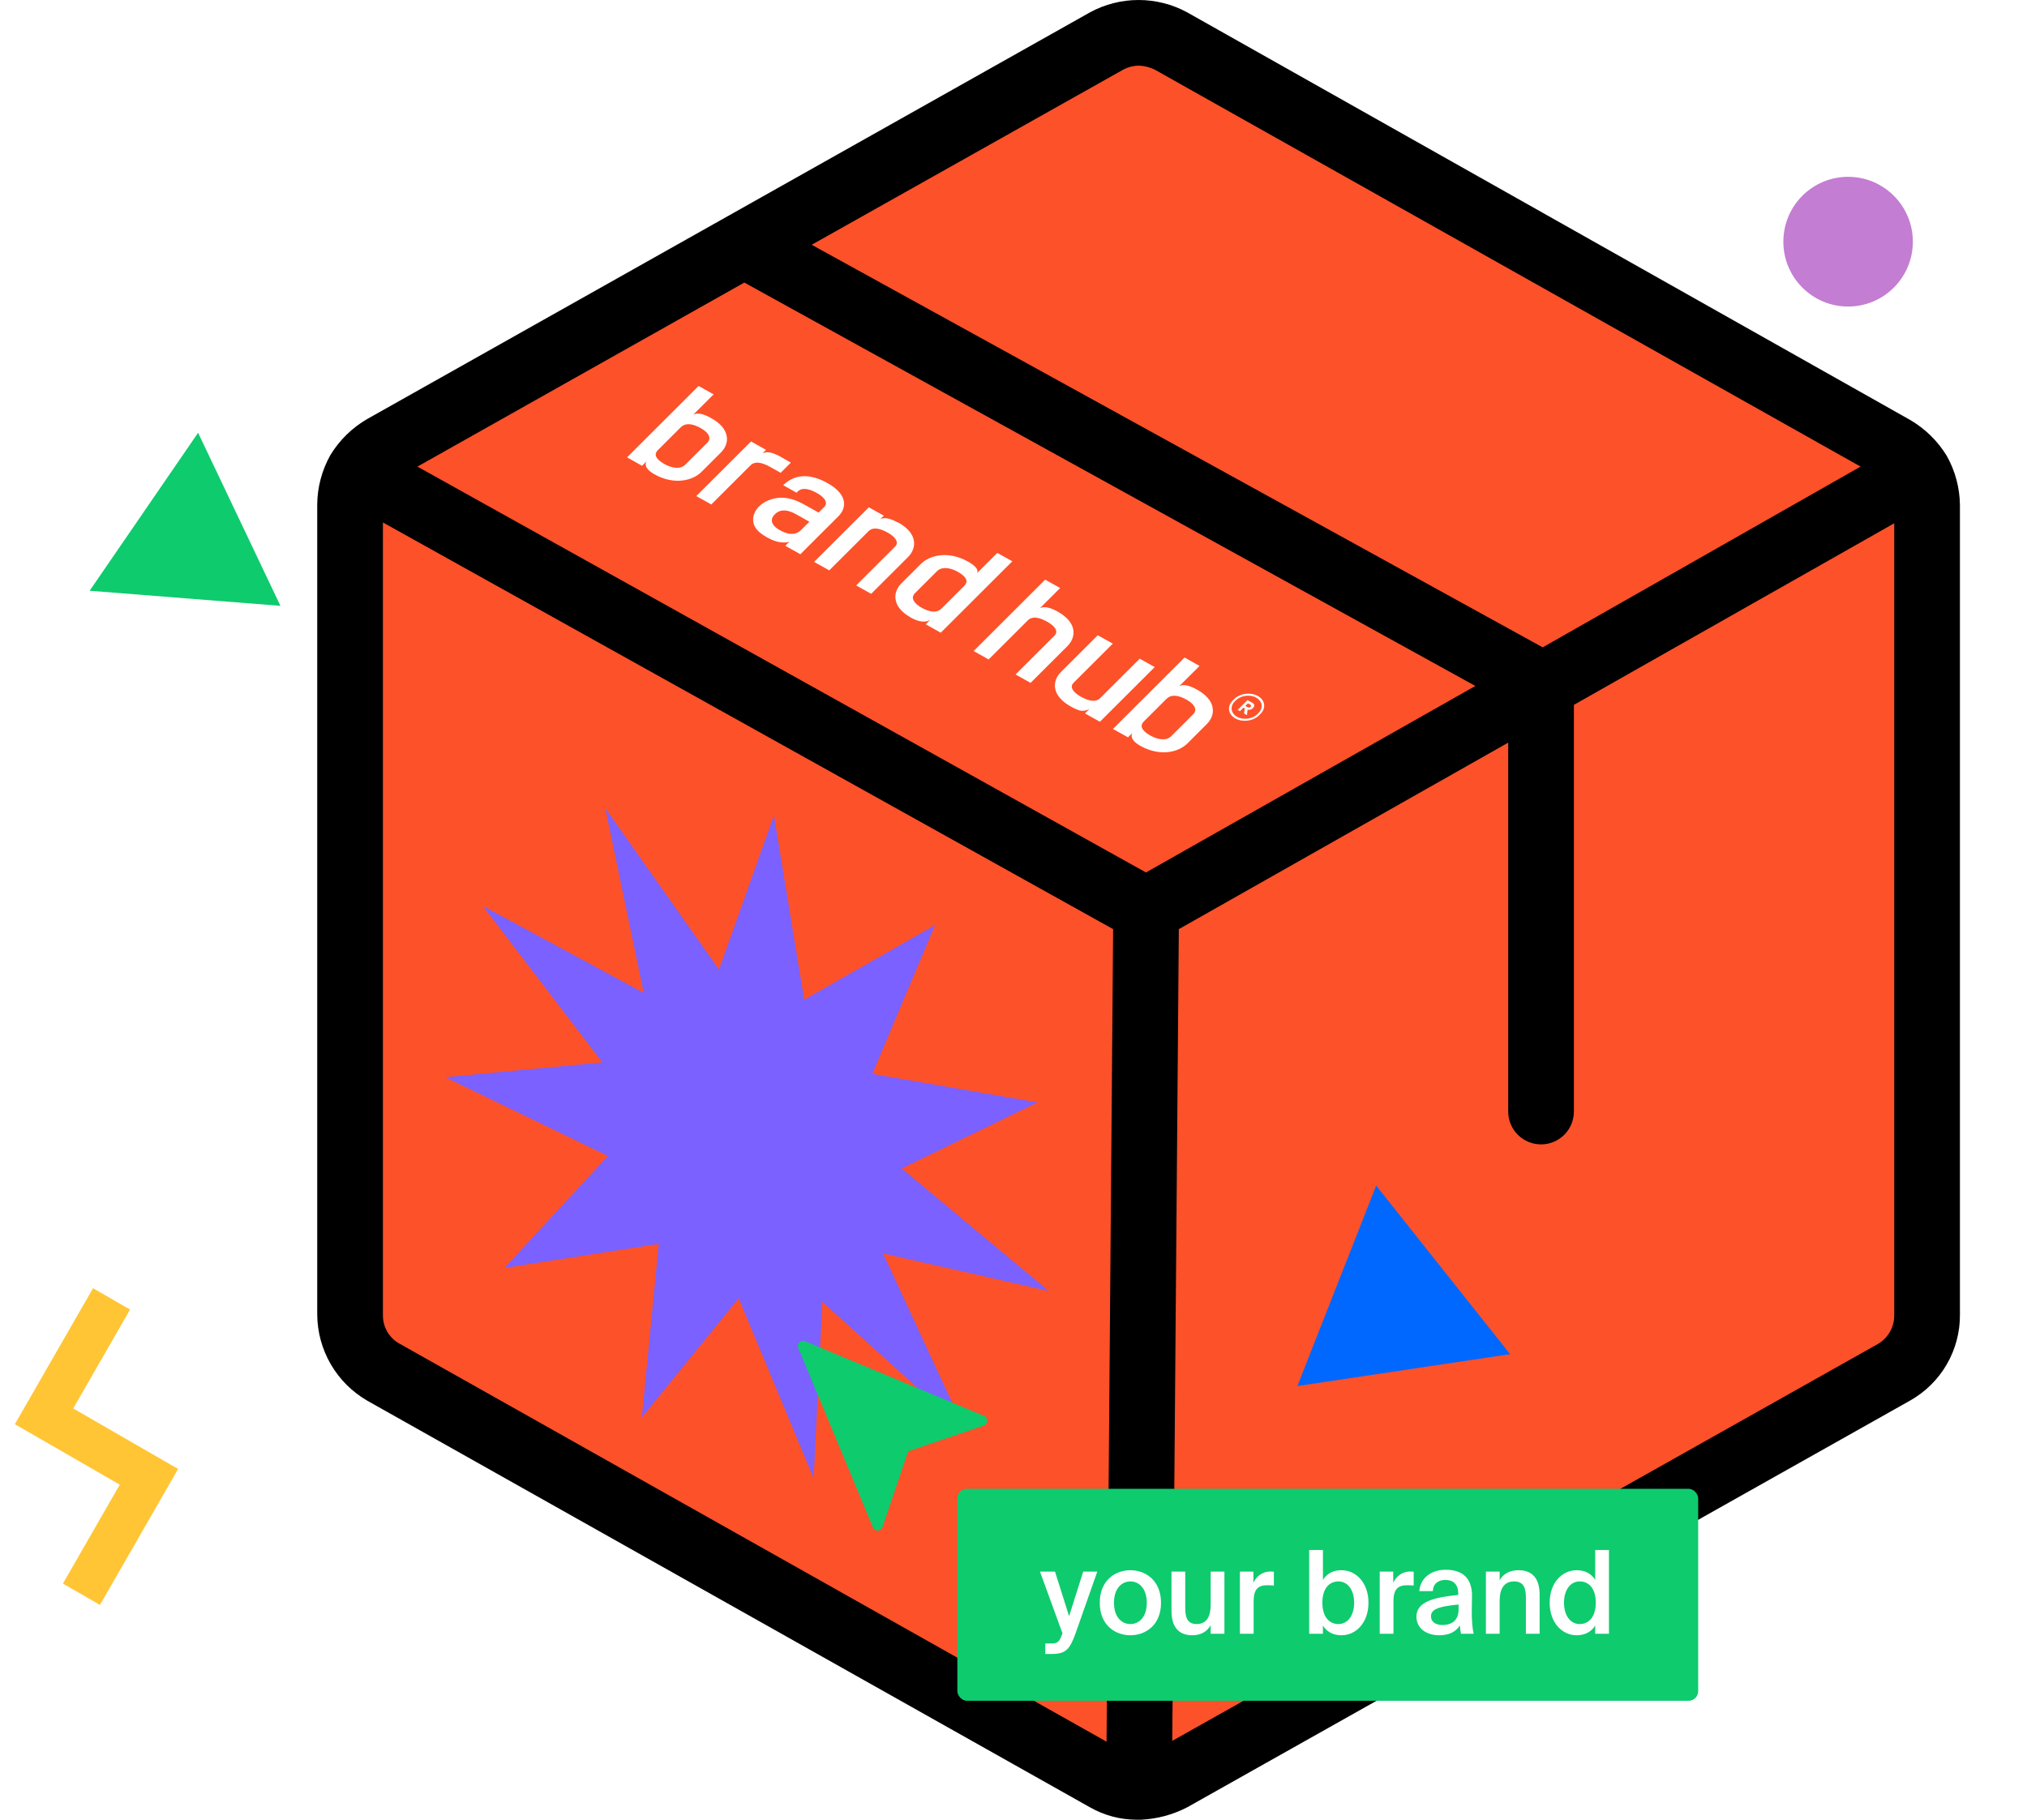 <svg width="421" height="378" viewBox="0 0 421 378" fill="none" xmlns="http://www.w3.org/2000/svg">
<path d="M75.269 98.983L236.479 7.68L398.542 98.983V279.028L236.479 370.331L75.269 279.028V98.983Z" fill="#FD512A" stroke="black" stroke-width="1.71"/>
<path d="M404.342 94.705C402.453 91.597 399.813 89.015 396.665 87.196L246.544 2.549C243.453 0.876 239.994 0 236.479 0C232.964 0 229.505 0.876 226.414 2.549L76.293 87.025C73.145 88.844 70.505 91.427 68.616 94.534C66.86 97.664 65.921 101.185 65.887 104.774V273.044C65.906 276.68 66.877 280.247 68.703 283.391C70.528 286.535 73.145 289.146 76.293 290.964L226.414 375.44C229.328 377.096 232.617 377.977 235.967 378H236.991C240.321 377.838 243.579 376.965 246.544 375.44L396.665 290.964C399.848 289.186 402.494 286.585 404.325 283.432C406.156 280.279 407.105 276.691 407.071 273.044V104.945C407.037 101.356 406.098 97.834 404.342 94.705ZM233.238 14.495C234.233 13.952 235.345 13.659 236.479 13.642C237.666 13.664 238.833 13.956 239.891 14.495L386.43 96.924L320.41 134.469L168.583 50.846L233.238 14.495ZM238.014 181.23L86.699 96.924L154.595 58.696L306.422 142.49L238.014 181.23ZM83.117 279.188C82.026 278.621 81.114 277.762 80.482 276.708C79.85 275.654 79.522 274.445 79.534 273.215V108.529L231.191 193.005L229.826 361.787L83.117 279.188ZM390.012 279.188L243.473 361.617L244.838 193.005L313.245 154.265V230.891C313.245 232.702 313.964 234.438 315.244 235.718C316.524 236.999 318.259 237.718 320.069 237.718C321.879 237.718 323.615 236.999 324.894 235.718C326.174 234.438 326.893 232.702 326.893 230.891V146.415L393.424 108.699V273.215C393.435 274.424 393.124 275.614 392.525 276.663C391.926 277.712 391.058 278.584 390.012 279.188Z" fill="black"/>
<path d="M160.748 169.398L167.032 207.667L194.212 192.171L181.183 223.072L215.497 228.997L187.291 242.719L217.845 268.185L183.417 260.372L200.509 297.293L170.791 270.424L168.995 307.079L153.421 269.686L133.308 294.436L136.823 258.391L104.777 263.379L126.266 240.125L92.462 223.767L125.101 220.688L100.273 188.178L133.7 206.25L125.729 167.91L149.331 201.397L160.748 169.398Z" fill="#7B61FF"/>
<g filter="url(#filter0_d_963_1115)">
<path d="M307.502 258.317L335.316 293.336L291.136 299.958L307.502 258.317Z" fill="#0068FF"/>
</g>
<g filter="url(#filter1_d_963_1115)">
<path fill-rule="evenodd" clip-rule="evenodd" d="M59.284 327.687L47.476 348.228L39.787 343.793L51.595 323.251L59.284 327.687ZM34.236 302.979L29.809 310.682L59.284 327.687L63.712 319.983L41.926 307.415L53.733 286.874L46.044 282.438L34.236 302.979L34.236 302.979Z" fill="#FFC534"/>
</g>
<g filter="url(#filter2_d_963_1115)">
<ellipse cx="407.55" cy="63.374" rx="13.449" ry="13.473" fill="#C37DD2"/>
</g>
<g filter="url(#filter3_d_963_1115)">
<path d="M60.432 100.614L77.536 136.564L37.907 133.428L60.432 100.614Z" fill="#0ECB6E"/>
</g>
<rect x="198.84" y="309.256" width="153.866" height="44.041" rx="2" fill="#0ECB6E"/>
<g clip-path="url(#clip0_963_1115)">
<path fill-rule="evenodd" clip-rule="evenodd" d="M166.035 278.838C166.343 278.53 166.805 278.439 167.207 278.606L204.393 294.126C204.805 294.299 205.067 294.708 205.052 295.155C205.037 295.602 204.748 295.993 204.325 296.137L188.632 301.477L183.303 317.198C183.159 317.621 182.769 317.911 182.322 317.926C181.876 317.942 181.467 317.678 181.296 317.265L165.803 280.012C165.636 279.61 165.728 279.146 166.035 278.838Z" fill="#0ECB6E"/>
</g>
<path d="M217.104 343.572H218.4C221.304 343.572 222.168 342.684 223.368 339.348L227.904 326.46H224.976L222.048 335.724L219.12 326.46H216L220.68 339.3L220.536 339.612C219.96 341.292 219.432 341.388 218.184 341.388H217.104V343.572ZM241.136 332.94C241.136 328.284 237.92 326.172 234.776 326.172C231.632 326.172 228.416 328.284 228.416 332.94C228.416 337.596 231.632 339.684 234.776 339.684C237.92 339.684 241.136 337.596 241.136 332.94ZM234.776 337.356C232.976 337.356 231.368 335.916 231.368 332.94C231.368 329.964 232.976 328.5 234.776 328.5C236.576 328.5 238.184 329.964 238.184 332.94C238.184 335.916 236.576 337.356 234.776 337.356ZM251.451 337.596V339.372H254.307V326.46H251.451V333.348C251.451 335.676 250.683 337.356 248.547 337.356C246.411 337.356 246.171 335.652 246.171 333.9V326.46H243.315V334.596C243.315 337.668 244.563 339.684 247.635 339.684C249.387 339.684 250.707 338.94 251.451 337.596ZM264.578 329.364V326.484C264.362 326.46 264.05 326.436 263.834 326.436C262.274 326.46 261.026 327.324 260.33 328.764V326.46H257.522V339.372H260.378V332.604C260.378 330.012 261.41 329.292 263.21 329.292C263.642 329.292 264.098 329.316 264.578 329.364ZM274.769 321.972H271.913V339.372H274.769V337.668C275.537 338.94 276.881 339.684 278.609 339.684C281.657 339.684 284.225 337.068 284.225 332.916C284.225 328.788 281.657 326.172 278.609 326.172C276.881 326.172 275.537 326.916 274.769 328.188V321.972ZM277.985 337.356C276.113 337.356 274.649 335.892 274.649 332.916C274.649 329.94 276.113 328.5 277.985 328.5C279.881 328.5 281.249 330.204 281.249 332.916C281.249 335.652 279.881 337.356 277.985 337.356ZM293.617 329.364V326.484C293.401 326.46 293.089 326.436 292.873 326.436C291.313 326.46 290.065 327.324 289.369 328.764V326.46H286.561V339.372H289.417V332.604C289.417 330.012 290.449 329.292 292.249 329.292C292.681 329.292 293.137 329.316 293.617 329.364ZM294.184 335.82C294.184 338.172 296.152 339.684 298.96 339.684C300.856 339.684 302.392 339.012 303.208 337.62C303.256 338.508 303.352 338.82 303.448 339.372H306.064C305.824 338.292 305.68 336.588 305.68 334.956C305.68 333.78 305.728 332.268 305.728 331.62C305.8 327.492 303.376 326.076 300.28 326.076C297.16 326.076 294.976 327.876 294.784 330.516H297.592C297.664 328.956 298.744 328.188 300.184 328.188C301.6 328.188 302.872 328.86 302.872 331.068V331.308C298.144 331.788 294.184 332.604 294.184 335.82ZM302.944 333.3V334.284C302.944 336.468 301.696 337.548 299.584 337.548C298.144 337.548 297.208 336.876 297.208 335.748C297.208 334.26 298.864 333.684 302.944 333.3ZM311.472 328.26V326.46H308.616V339.372H311.472V332.508C311.472 330.18 312.288 328.5 314.472 328.5C316.656 328.5 316.92 330.204 316.92 331.956V339.372H319.776V331.26C319.776 328.188 318.504 326.172 315.384 326.172C313.584 326.172 312.216 326.916 311.472 328.26ZM331.317 321.972V328.188C330.549 326.916 329.205 326.172 327.477 326.172C324.429 326.172 321.861 328.788 321.861 332.916C321.861 337.068 324.429 339.684 327.477 339.684C329.205 339.684 330.549 338.94 331.317 337.668V339.372H334.173V321.972H331.317ZM328.101 328.5C329.973 328.5 331.437 329.94 331.437 332.916C331.437 335.892 329.973 337.356 328.101 337.356C326.205 337.356 324.837 335.652 324.837 332.916C324.837 330.204 326.205 328.5 328.101 328.5Z" fill="white"/>
<path fill-rule="evenodd" clip-rule="evenodd" d="M259.109 146.896L258.644 146.636L259.19 146.091L259.655 146.351C259.708 146.372 259.754 146.402 259.788 146.44C259.822 146.477 259.844 146.52 259.853 146.566C259.861 146.613 259.855 146.66 259.836 146.706C259.816 146.751 259.784 146.793 259.741 146.829C259.706 146.868 259.661 146.902 259.609 146.928C259.556 146.953 259.497 146.97 259.436 146.976C259.376 146.983 259.315 146.979 259.258 146.965C259.202 146.951 259.151 146.928 259.109 146.896ZM260.224 147.089C260.324 147.009 260.401 146.914 260.449 146.811C260.497 146.709 260.516 146.601 260.504 146.495C260.492 146.389 260.449 146.288 260.378 146.199C260.308 146.109 260.212 146.034 260.096 145.979L259.106 145.425L257.06 147.467L257.529 147.729L258.266 146.994L258.537 147.145L258.392 148.212L258.993 148.547L259.117 147.42C259.316 147.469 259.535 147.463 259.737 147.402C259.939 147.342 260.111 147.231 260.224 147.089ZM166.432 110.046L168.109 108.372L165.302 106.803C162.565 105.273 161.352 106.41 160.869 106.892C160.052 107.707 159.921 108.989 161.966 110.132C164.708 111.655 165.942 110.529 166.432 110.046ZM162.671 100.796C164.142 99.328 167.054 97.661 171.826 100.328C176.316 102.838 175.743 105.639 174.129 107.25L166.237 115.126L163.099 113.372L163.947 112.526L163.912 112.506C163.482 112.76 161.825 112.873 160.063 112.012C158.066 111.039 156.717 109.959 156.479 108.524C156.368 107.949 156.416 107.354 156.622 106.779C156.827 106.203 157.184 105.658 157.671 105.179C158.2 104.666 158.862 104.239 159.613 103.93C160.363 103.62 161.183 103.436 162.016 103.388C163.817 103.356 165.259 103.811 167.212 104.902L170.02 106.472L171.186 105.308C172.024 104.471 171.311 103.498 170.231 102.756L170.203 102.741C170.116 102.692 169.868 102.524 169.693 102.426C166.909 100.87 165.956 101.821 165.594 102.183L165.435 102.341L162.671 100.796ZM222.932 130.846C222.687 129.413 221.598 128.122 219.661 127.04L219.351 126.866C217.411 125.861 216.467 126.085 216.058 126.326L216.022 126.306L220.19 122.146L217.08 120.408L202.221 135.238L205.339 136.981L213.425 128.911C213.784 128.553 214.737 127.601 217.545 129.171C218.901 129.929 219.985 131.069 219.016 132.036L210.93 140.106L214.048 141.849L221.728 134.185C222.203 133.701 222.553 133.157 222.758 132.583C222.964 132.01 223.02 131.418 222.924 130.842L222.932 130.846ZM186.545 108.53C188.482 109.613 189.586 110.888 189.812 112.335C189.91 112.911 189.855 113.504 189.651 114.078C189.447 114.653 189.098 115.198 188.623 115.682L180.941 123.349L177.823 121.606L185.909 113.537C186.862 112.585 185.773 111.418 184.413 110.658C181.629 109.102 180.676 110.053 180.317 110.411L172.231 118.481L169.085 116.723L180.453 105.378L183.571 107.12L182.869 107.821L182.905 107.841C183.314 107.6 184.254 107.374 186.191 108.382L186.489 108.549L186.545 108.53ZM162.078 94.856L161.78 94.689C159.843 93.681 158.903 93.907 158.49 94.146L158.43 94.113L159.101 93.444L155.987 91.703L144.619 103.048L147.733 104.789L155.819 96.719C156.178 96.361 157.131 95.409 159.938 96.979L162.142 98.21L164.258 96.098L162.078 94.856ZM191.398 126.226C194.181 127.782 195.249 126.716 195.649 126.317L200.199 121.776C200.602 121.373 201.667 120.311 198.883 118.755C197.523 117.995 195.691 117.57 194.607 118.651L190.058 123.191C188.958 124.264 190.021 125.457 191.398 126.226ZM202.95 119.03L203.446 118.535L207.138 114.851L210.256 116.594L195.393 131.427L192.275 129.684L193.123 128.838L193.088 128.818C192.659 129.072 191.497 129.501 189.481 128.454L189.278 128.341C187.342 127.258 186.237 125.983 186.011 124.536C185.911 123.961 185.965 123.369 186.169 122.795C186.374 122.221 186.724 121.677 187.201 121.194L191.252 117.151C193.098 115.309 196.937 114.363 201.005 116.637L201.319 116.813C203.158 117.919 203.132 118.657 202.938 119.018L202.95 119.03ZM228.566 144.957C228.207 145.315 227.254 146.266 224.47 144.711C223.11 143.95 222.006 142.799 222.975 141.832L231.124 133.698L228.006 131.956L220.333 139.613C219.857 140.097 219.506 140.641 219.302 141.216C219.097 141.79 219.042 142.382 219.141 142.958C219.382 144.389 220.471 145.68 222.411 146.765C222.924 147.054 223.468 147.31 224.039 147.531C224.375 147.635 224.746 147.672 225.116 147.637C225.487 147.602 225.847 147.498 226.161 147.332L226.197 147.353L225.352 148.196L228.45 149.928L239.834 138.566L236.716 136.824L228.566 144.957ZM238.986 152.824C240.343 153.582 242.178 154.004 243.258 152.926L247.808 148.385C248.891 147.304 247.828 146.111 246.472 145.353C243.664 143.784 242.596 144.849 242.196 145.249L237.646 149.79C237.247 150.194 236.183 151.257 238.99 152.826L238.986 152.824ZM248.594 143.235C250.535 144.32 251.635 145.593 251.865 147.042C251.964 147.618 251.909 148.211 251.705 148.785C251.5 149.359 251.149 149.904 250.672 150.387L246.625 154.427C244.779 156.269 240.94 157.215 236.871 154.941L236.644 154.814C234.731 153.665 234.964 152.702 235.157 152.336L235.125 152.318L234.28 153.161L231.162 151.419L246.025 136.586L249.143 138.328L244.955 142.507L244.987 142.525C245.396 142.284 246.341 142.06 248.281 143.065L248.591 143.238L248.594 143.235ZM138.056 96.422C139.416 97.182 141.251 97.605 142.334 96.523L146.89 91.976C147.977 90.892 146.917 89.696 145.557 88.936C142.773 87.38 141.702 88.448 141.299 88.851L136.743 93.398C136.319 93.79 135.252 94.855 138.056 96.422ZM147.67 86.827C149.61 87.912 150.711 89.185 150.94 90.634C151.039 91.21 150.985 91.802 150.78 92.377C150.575 92.951 150.224 93.496 149.748 93.979L145.7 98.019C143.854 99.861 140.011 100.805 135.943 98.531L135.72 98.406C133.806 97.257 134.035 96.292 134.233 95.928L134.197 95.908L133.352 96.751L130.234 95.008L145.097 80.175L148.215 81.918L144.027 86.097L144.063 86.117C144.476 85.878 145.416 85.652 147.356 86.657L147.666 86.83L147.67 86.827ZM256.571 145.596C256.296 145.841 256.087 146.123 255.956 146.424C255.825 146.726 255.775 147.041 255.809 147.35C255.842 147.659 255.959 147.955 256.152 148.221C256.345 148.487 256.61 148.717 256.931 148.896C257.252 149.075 257.621 149.2 258.017 149.264C258.413 149.327 258.827 149.327 259.234 149.264C259.64 149.201 260.03 149.076 260.381 148.897C260.731 148.719 261.034 148.489 261.272 148.223C261.546 147.979 261.755 147.697 261.886 147.395C262.017 147.094 262.067 146.779 262.034 146.47C262 146.161 261.883 145.864 261.69 145.598C261.497 145.332 261.232 145.103 260.911 144.924C260.591 144.744 260.221 144.619 259.825 144.556C259.429 144.493 259.015 144.492 258.609 144.555C258.202 144.618 257.812 144.743 257.461 144.922C257.111 145.101 256.808 145.33 256.571 145.596ZM256.173 145.374C256.448 145.061 256.8 144.791 257.209 144.58C257.618 144.368 258.075 144.22 258.551 144.145C259.026 144.07 259.511 144.069 259.975 144.143C260.439 144.216 260.872 144.362 261.248 144.572C261.624 144.782 261.934 145.051 262.159 145.363C262.384 145.675 262.52 146.022 262.557 146.385C262.595 146.747 262.534 147.115 262.378 147.468C262.221 147.821 261.974 148.15 261.649 148.435C261.375 148.747 261.022 149.018 260.613 149.229C260.204 149.44 259.748 149.588 259.272 149.663C258.796 149.738 258.311 149.739 257.847 149.666C257.383 149.592 256.95 149.446 256.575 149.236C256.199 149.026 255.889 148.757 255.664 148.445C255.439 148.134 255.303 147.786 255.265 147.424C255.228 147.062 255.289 146.693 255.445 146.34C255.601 145.988 255.849 145.659 256.173 145.374Z" fill="white"/>
<defs>
<filter id="filter0_d_963_1115" x="267.051" y="243.866" width="68.265" height="56.092" filterUnits="userSpaceOnUse" color-interpolation-filters="sRGB">
<feFlood flood-opacity="0" result="BackgroundImageFix"/>
<feColorMatrix in="SourceAlpha" type="matrix" values="0 0 0 0 0 0 0 0 0 0 0 0 0 0 0 0 0 0 127 0" result="hardAlpha"/>
<feOffset dx="-21.675" dy="-12.042"/>
<feGaussianBlur stdDeviation="1.204"/>
<feColorMatrix type="matrix" values="0 0 0 0 0 0 0 0 0 0 0 0 0 0 0 0 0 0 0.25 0"/>
<feBlend mode="normal" in2="BackgroundImageFix" result="effect1_dropShadow_963_1115"/>
<feBlend mode="normal" in="SourceGraphic" in2="effect1_dropShadow_963_1115" result="shape"/>
</filter>
<filter id="filter1_d_963_1115" x="0.119" y="264.624" width="63.592" height="83.605" filterUnits="userSpaceOnUse" color-interpolation-filters="sRGB">
<feFlood flood-opacity="0" result="BackgroundImageFix"/>
<feColorMatrix in="SourceAlpha" type="matrix" values="0 0 0 0 0 0 0 0 0 0 0 0 0 0 0 0 0 0 127 0" result="hardAlpha"/>
<feOffset dx="-26.72" dy="-14.845"/>
<feGaussianBlur stdDeviation="1.484"/>
<feColorMatrix type="matrix" values="0 0 0 0 0 0 0 0 0 0 0 0 0 0 0 0 0 0 0.25 0"/>
<feBlend mode="normal" in2="BackgroundImageFix" result="effect1_dropShadow_963_1115"/>
<feBlend mode="normal" in="SourceGraphic" in2="effect1_dropShadow_963_1115" result="shape"/>
</filter>
<filter id="filter2_d_963_1115" x="367.76" y="34.096" width="53.24" height="42.751" filterUnits="userSpaceOnUse" color-interpolation-filters="sRGB">
<feFlood flood-opacity="0" result="BackgroundImageFix"/>
<feColorMatrix in="SourceAlpha" type="matrix" values="0 0 0 0 0 0 0 0 0 0 0 0 0 0 0 0 0 0 127 0" result="hardAlpha"/>
<feOffset dx="-23.707" dy="-13.171"/>
<feGaussianBlur stdDeviation="1.317"/>
<feColorMatrix type="matrix" values="0 0 0 0 0 0 0 0 0 0 0 0 0 0 0 0 0 0 0.25 0"/>
<feBlend mode="normal" in2="BackgroundImageFix" result="effect1_dropShadow_963_1115"/>
<feBlend mode="normal" in="SourceGraphic" in2="effect1_dropShadow_963_1115" result="shape"/>
</filter>
<filter id="filter3_d_963_1115" x="16.475" y="87.756" width="61.06" height="48.808" filterUnits="userSpaceOnUse" color-interpolation-filters="sRGB">
<feFlood flood-opacity="0" result="BackgroundImageFix"/>
<feColorMatrix in="SourceAlpha" type="matrix" values="0 0 0 0 0 0 0 0 0 0 0 0 0 0 0 0 0 0 127 0" result="hardAlpha"/>
<feOffset dx="-19.288" dy="-10.716"/>
<feGaussianBlur stdDeviation="1.072"/>
<feColorMatrix type="matrix" values="0 0 0 0 0 0 0 0 0 0 0 0 0 0 0 0 0 0 0.25 0"/>
<feBlend mode="normal" in2="BackgroundImageFix" result="effect1_dropShadow_963_1115"/>
<feBlend mode="normal" in="SourceGraphic" in2="effect1_dropShadow_963_1115" result="shape"/>
</filter>
<clipPath id="clip0_963_1115">
<rect width="41.858" height="41.934" fill="white" transform="translate(164.648 277.448)"/>
</clipPath>
</defs>
</svg>
